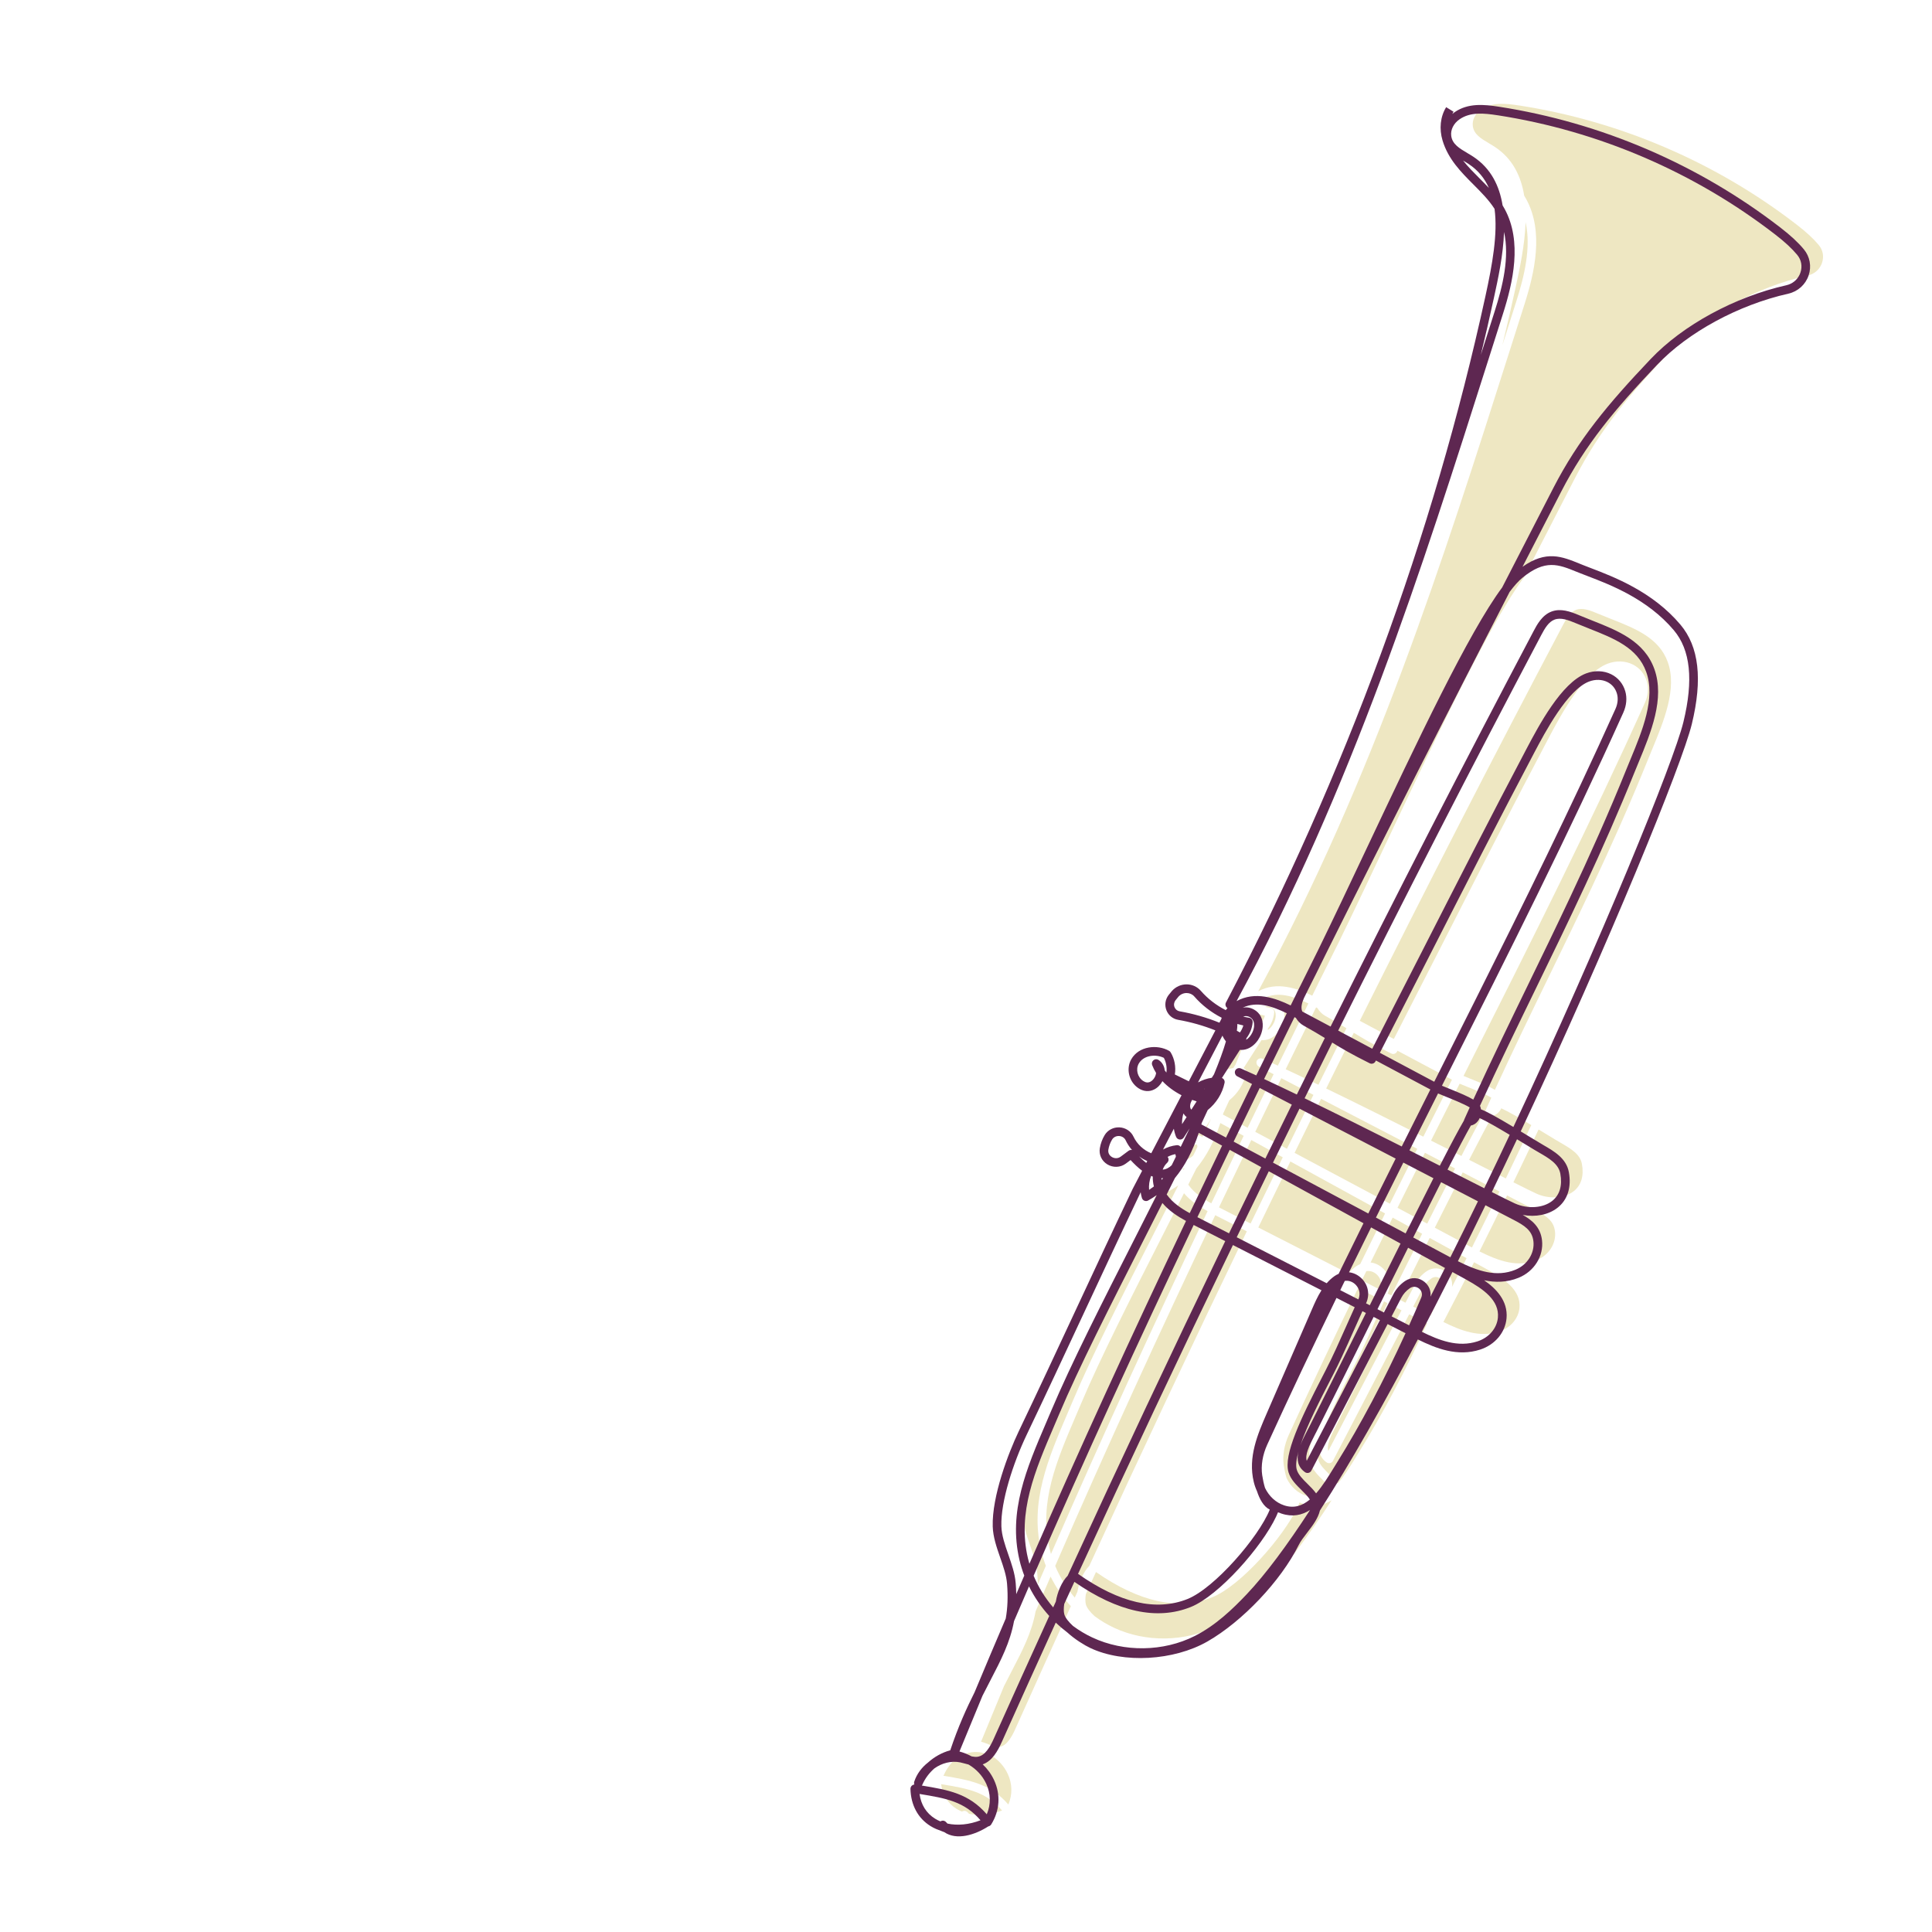 <?xml version="1.0" encoding="UTF-8"?>
<svg xmlns="http://www.w3.org/2000/svg" viewBox="0 0 165 165">
  <defs>
    <style>
      .uuid-e90a8da1-c883-43d7-a19e-ae35d91efb96 {
        fill: #eee7c2;
      }

      .uuid-e90a8da1-c883-43d7-a19e-ae35d91efb96, .uuid-3e9233a2-2ee9-4818-b1ed-f1536ca73939 {
        stroke-width: 0px;
      }

      .uuid-3e9233a2-2ee9-4818-b1ed-f1536ca73939 {
        fill: #5e2751;
      }
    </style>
  </defs>
  <g id="uuid-02b5b509-44f2-414b-b9fa-f6847e507fc2" data-name="podklad">
    <path class="uuid-e90a8da1-c883-43d7-a19e-ae35d91efb96" d="m85.581,154.621c-.966.376-1.962.47-2.824.283-.038-.035-.073-.074-.108-.115-.081-.098-.207-.148-.333-.131-.057.008-.112.029-.159.06-.16-.066-.313-.143-.457-.233-.745-.461-1.198-1.186-1.326-2.111,2.267.373,3.822.637,5.206,2.247Z"/>
    <path class="uuid-e90a8da1-c883-43d7-a19e-ae35d91efb96" d="m86.066,151.497c.395.845.407,1.772.05,2.614-1.531-1.768-3.249-2.075-5.547-2.454.015-.02.029-.042.04-.066l.005-.01c.228-.523.582-.998,1.017-1.38.634-.462,1.451-.681,2.219-.522.132.027.264.064.395.1.102.028.205.057.31.082.659.382,1.188.946,1.511,1.636Z"/>
    <path class="uuid-e90a8da1-c883-43d7-a19e-ae35d91efb96" d="m129.425,24.616c.361-1.654.801-3.676.867-5.642.482,2.176-.107,4.608-.801,6.786l-1.183,3.719c.391-1.62.764-3.24,1.117-4.862Z"/>
    <path class="uuid-e90a8da1-c883-43d7-a19e-ae35d91efb96" d="m108.822,86.481c.017-.193-.118-.367-.31-.397-.168-.026-.336-.06-.502-.1.183-.063.378-.059.567.044.334.182.385.515.369.762-.012.184-.065.373-.147.548-.124.264-.315.496-.529.63.011-.04.016-.082.014-.124.301-.394.495-.87.538-1.362Z"/>
    <path class="uuid-e90a8da1-c883-43d7-a19e-ae35d91efb96" d="m107.739,87.341c-.088-.048-.176-.096-.265-.142.03-.215.044-.41.041-.584.169.049.34.092.511.129-.06.214-.159.416-.288.597Z"/>
    <path class="uuid-e90a8da1-c883-43d7-a19e-ae35d91efb96" d="m106.24,87.615c.076.173.177.339.3.492-.218.768-.569,1.72-1.019,2.809l-.189.295c-.404.057-.802.192-1.175.396l2.083-3.993Z"/>
    <path class="uuid-e90a8da1-c883-43d7-a19e-ae35d91efb96" d="m104.734,92.144l-.019.03c-.006-.004-.013-.009-.019-.013.013-.006.026-.012.038-.018Z"/>
    <path class="uuid-e90a8da1-c883-43d7-a19e-ae35d91efb96" d="m103.604,93.189c.015-.028.034-.059.055-.091.124.045.252.088.381.128l-.441.689c-.008.003-.016.005-.024.008-.175-.205-.067-.553.028-.734Z"/>
    <path class="uuid-e90a8da1-c883-43d7-a19e-ae35d91efb96" d="m102.909,94.257c.07.117.162.22.275.306l-.39.607c-.013-.299.026-.608.115-.913Z"/>
    <path class="uuid-e90a8da1-c883-43d7-a19e-ae35d91efb96" d="m102.093,95.561c.037.239.1.473.192.696.053.127.172.215.308.227.137.012.27-.053.344-.168l.503-.785c-.247.517-.501,1.045-.763,1.581-.011-.012-.021-.024-.033-.035-.08-.082-.192-.123-.305-.11-.411.044-.808.172-1.175.372l.928-1.777Z"/>
    <path class="uuid-e90a8da1-c883-43d7-a19e-ae35d91efb96" d="m101.61,98.046c-.013-.029-.03-.057-.05-.081.209-.109.428-.188.654-.233.035.074.05.151.049.226-.118.24-.237.48-.356.722-.206.204-.481.357-.766.372.081-.221.205-.42.383-.585.115-.106.15-.276.086-.42Z"/>
    <path class="uuid-e90a8da1-c883-43d7-a19e-ae35d91efb96" d="m99.734,98.485c-.209-.165-.412-.355-.608-.557.218.157.451.289.695.392l-.087.165Z"/>
    <path class="uuid-e90a8da1-c883-43d7-a19e-ae35d91efb96" d="m101.032,99.789c.05.002.099.002.147-.001-.046.047-.092.093-.138.139-.004-.046-.008-.092-.009-.138Z"/>
    <path class="uuid-e90a8da1-c883-43d7-a19e-ae35d91efb96" d="m102.185,99.774c.847-1.026,1.528-2.316,2.037-3.861l1.993,1.094c-.924,1.915-1.847,3.837-2.765,5.763-.734-.403-1.457-.882-1.938-1.557-.009-.013-.018-.027-.028-.04.239-.477.473-.943.7-1.399Z"/>
    <path class="uuid-e90a8da1-c883-43d7-a19e-ae35d91efb96" d="m106.864,97.363l2.689,1.476c-.92,1.883-1.836,3.769-2.748,5.655l-2.605-1.331c-.032-.016-.064-.033-.095-.049.916-1.924,1.836-3.84,2.759-5.752Z"/>
    <path class="uuid-e90a8da1-c883-43d7-a19e-ae35d91efb96" d="m100.151,99.593c.047.019.094.037.142.054-.006.282.028.568.096.845-.133.102-.27.199-.409.29-.035-.391.023-.797.171-1.189Z"/>
    <path class="uuid-e90a8da1-c883-43d7-a19e-ae35d91efb96" d="m88.585,134.356c-.066-.812-.35-1.626-.623-2.412-.295-.847-.573-1.647-.598-2.428-.066-2.137,1.03-5.441,2.137-7.767,1.641-3.435,3.257-6.903,4.875-10.372,1.617-3.466,3.233-6.933,4.866-10.354l.018-.034c.023.166.058.329.107.489.033.107.111.193.214.234.103.042.22.035.317-.019.253-.14.498-.294.735-.462-.659,1.307-1.329,2.624-1.983,3.912-2.625,5.165-5.34,10.505-7.027,14.501l-.444,1.042c-1.668,3.896-3.243,7.577-2.267,11.723.105.447.242.887.407,1.318-.229.529-.458,1.057-.686,1.586-.004-.306-.02-.625-.047-.955Z"/>
    <path class="uuid-e90a8da1-c883-43d7-a19e-ae35d91efb96" d="m103.132,103.439c-4.586,9.638-9.082,19.425-13.376,29.279-.046-.158-.088-.318-.126-.479-.919-3.91.609-7.482,2.228-11.264l.445-1.045c1.678-3.974,4.386-9.301,7.006-14.454.633-1.244,1.236-2.434,1.808-3.57.558.666,1.29,1.137,2.016,1.532Z"/>
    <path class="uuid-e90a8da1-c883-43d7-a19e-ae35d91efb96" d="m116.306,109.349c.129-.264.257-.527.385-.79.335-.056.644.075.856.256.301.258.559.758.303,1.323l-1.544-.789Z"/>
    <path class="uuid-e90a8da1-c883-43d7-a19e-ae35d91efb96" d="m120.691,111.589l.817-1.571c.174-.335.431-.624.742-.837.3-.205.604-.116.788.035.183.151.329.431.187.764-.342.804-.689,1.595-1.039,2.373l-1.495-.764Z"/>
    <path class="uuid-e90a8da1-c883-43d7-a19e-ae35d91efb96" d="m86.733,147.617c-.326.729-.749,1.489-1.402,1.582-.16.023-.33.004-.506-.033-.324-.177-.672-.317-1.039-.417.648-1.586,1.302-3.17,1.963-4.754.235-.468.465-.911.688-1.34.896-1.721,1.668-3.205,2.009-5.042.424-.989.85-1.978,1.278-2.967.454.915,1.04,1.77,1.73,2.528-1.581,3.467-3.155,6.947-4.721,10.442Z"/>
    <path class="uuid-e90a8da1-c883-43d7-a19e-ae35d91efb96" d="m108.301,135.335c-1.188,1.252-2.643,2.653-4.43,3.553-2.674,1.345-6.02,1.394-8.732.128-.583-.272-1.139-.606-1.658-.991-.374-.344-.661-.698-.741-.997-.061-.228-.058-.541-.006-.88.288-.629.577-1.261.866-1.889,3.714,2.58,7.056,3.304,9.935,2.151,2.397-.96,6.082-5.141,7.297-7.728.059-.126.113-.247.159-.365.095.042.192.079.292.112.942.312,1.744.139,2.443-.304-1.958,3.013-3.793,5.489-5.424,7.21Z"/>
    <path class="uuid-e90a8da1-c883-43d7-a19e-ae35d91efb96" d="m121.881,113.027c-1.863,4.077-3.821,7.774-5.838,11.02l-.253.41c-.493.803-.995,1.618-1.548,2.247-.21-.294-.478-.559-.73-.809-.386-.38-.783-.773-.916-1.199-.111-.356-.043-.904.138-1.561-.153.67-.075,1.31.562,1.76.087.062.196.082.3.058.103-.025.192-.094.241-.188l6.513-12.52,1.531.782Z"/>
    <path class="uuid-e90a8da1-c883-43d7-a19e-ae35d91efb96" d="m119.692,111.908l-6.249,12.013c-.16-.5.191-1.254.684-2.203l.196-.38c1.157-2.306,2.538-5.086,3.973-7.974.282-.569.57-1.147.86-1.731l.537.274Z"/>
    <path class="uuid-e90a8da1-c883-43d7-a19e-ae35d91efb96" d="m118.498,111.298c-.28.562-.567,1.141-.864,1.738-1.434,2.887-2.815,5.666-3.972,7.971l-.191.371c-.195.375-.412.796-.573,1.221.582-1.738,1.751-4.005,2.56-5.572l.247-.479c.247-.479.483-.966.713-1.455.369-.786.721-1.579,1.066-2.354.236-.532.472-1.065.715-1.595l.299.153Z"/>
    <path class="uuid-e90a8da1-c883-43d7-a19e-ae35d91efb96" d="m117.54,110.808c-.247.542-.489,1.087-.731,1.632-.554,1.248-1.128,2.54-1.76,3.77l-.246.478c-1.868,3.619-3.375,6.736-2.912,8.226.188.602.652,1.061,1.102,1.504.287.283.552.544.716.81-.635.531-1.348.779-2.195.499-.71-.235-1.291-.774-1.635-1.494-.104-.34-.184-.715-.239-1.081-.12-.812.031-1.738.428-2.607,1.922-4.213,3.905-8.394,5.916-12.535l1.557.795Z"/>
    <path class="uuid-e90a8da1-c883-43d7-a19e-ae35d91efb96" d="m103.864,103.821l2.619,1.338c-4.572,9.466-9.05,18.977-13.458,28.582-.506.507-.874,1.387-1.01,2.204-.075.164-.152.332-.227.496-.692-.81-1.261-1.726-1.67-2.704,4.382-10.084,8.976-20.093,13.669-29.956.026.013.051.026.078.04Z"/>
    <path class="uuid-e90a8da1-c883-43d7-a19e-ae35d91efb96" d="m127.051,108.44c1.491.819,2.853,1.78,2.718,3.252-.084.914-.765,1.71-1.736,2.027-1.677.548-3.294-.091-4.761-.816.873-1.669,1.745-3.372,2.616-5.102l1.164.638Z"/>
    <path class="uuid-e90a8da1-c883-43d7-a19e-ae35d91efb96" d="m125.252,107.453c-.414.822-.83,1.643-1.245,2.453.068-.472-.111-.94-.501-1.26-.491-.403-1.147-.432-1.673-.074-.411.281-.751.663-.981,1.106l-.82,1.576-.549-.28c.868-1.746,1.756-3.53,2.616-5.249l3.152,1.729Z"/>
    <path class="uuid-e90a8da1-c883-43d7-a19e-ae35d91efb96" d="m121.454,105.369c-.773,1.545-1.644,3.292-2.627,5.268l-.319-.163c.363-.778.172-1.662-.48-2.22-.291-.248-.627-.394-.975-.433.627-1.281,1.256-2.559,1.886-3.832l2.516,1.38Z"/>
    <path class="uuid-e90a8da1-c883-43d7-a19e-ae35d91efb96" d="m116.164,107.957c-.116.049-.23.111-.34.185-.255.178-.479.387-.676.615l-7.685-3.926c.909-1.88,1.822-3.759,2.739-5.636l8.089,4.439c-.71,1.436-1.419,2.876-2.126,4.323Z"/>
    <path class="uuid-e90a8da1-c883-43d7-a19e-ae35d91efb96" d="m131.084,103.331c.938.487,1.611.904,1.718,1.843.116,1.015-.517,2.015-1.539,2.432-1.607.656-3.196.125-4.91-.731.79-1.579,1.577-3.177,2.354-4.778l2.377,1.235Z"/>
    <path class="uuid-e90a8da1-c883-43d7-a19e-ae35d91efb96" d="m128.064,101.761c-.778,1.602-1.565,3.201-2.355,4.781-.065-.034-.131-.07-.197-.105l-2.975-1.588c.846-1.689,1.656-3.296,2.382-4.721l3.145,1.633Z"/>
    <path class="uuid-e90a8da1-c883-43d7-a19e-ae35d91efb96" d="m124.265,99.789c-.654,1.285-1.438,2.838-2.377,4.714l-2.535-1.353c.78-1.573,1.561-3.138,2.341-4.697l2.571,1.336Z"/>
    <path class="uuid-e90a8da1-c883-43d7-a19e-ae35d91efb96" d="m121.039,98.113c-.779,1.556-1.558,3.119-2.337,4.689l-8.14-4.345c.752-1.538,1.506-3.074,2.263-4.61l8.214,4.266Z"/>
    <path class="uuid-e90a8da1-c883-43d7-a19e-ae35d91efb96" d="m112.17,93.506c-.756,1.533-1.51,3.068-2.26,4.603l-2.708-1.446c.74-1.531,1.483-3.058,2.226-4.582l2.742,1.424Z"/>
    <path class="uuid-e90a8da1-c883-43d7-a19e-ae35d91efb96" d="m107.498,91.08l1.274.662c-.741,1.518-1.484,3.046-2.222,4.574l-2.107-1.124c.012-.045.025-.089.037-.133.176-.375.346-.74.509-1.094.724-.583,1.253-1.413,1.438-2.324.02-.101-.002-.207-.063-.29-.041-.057-.098-.1-.163-.126l1.537-2.398c.215.02.433-.011.648-.094.698-.27,1.243-1.067,1.298-1.895.042-.643-.232-1.174-.751-1.458-.328-.18-.654-.217-.957-.157,1.182-.554,2.454-.161,3.765.476-.871,1.764-1.74,3.532-2.608,5.309-.461-.211-.901-.41-1.314-.592-.182-.08-.396-.002-.482.178-.076.147-.014.395.163.487Z"/>
    <path class="uuid-e90a8da1-c883-43d7-a19e-ae35d91efb96" d="m119.314,89.81c.013-.025.025-.05.038-.074l4.649,2.475c-.812,1.613-1.627,3.236-2.444,4.866-2.718-1.37-5.636-2.827-8.296-4.115.784-1.587,1.569-3.172,2.359-4.758.788.487,1.562.95,3.2,1.768.181.091.401.018.493-.161Z"/>
    <path class="uuid-e90a8da1-c883-43d7-a19e-ae35d91efb96" d="m114.99,87.814c-.801,1.608-1.599,3.217-2.393,4.827-.982-.472-1.922-.919-2.795-1.324.864-1.767,1.73-3.529,2.596-5.284.038.021.076.041.115.061.169.284.395.512.651.654.795.441,1.342.769,1.826,1.066Z"/>
    <path class="uuid-e90a8da1-c883-43d7-a19e-ae35d91efb96" d="m132.014,96.834l.838.509c.141.085.285.168.429.252.858.496,1.667.964,1.82,1.806.187,1.02-.055,1.825-.697,2.33-.781.613-2.087.702-3.177.215-.289-.129-.983-.473-1.976-.974.726-1.505,1.442-3.009,2.15-4.51.216.132.423.257.613.373Z"/>
    <path class="uuid-e90a8da1-c883-43d7-a19e-ae35d91efb96" d="m130.777,96.084c-.714,1.517-1.44,3.041-2.173,4.561-.664-.336-1.428-.724-2.269-1.15-.282-.143-.571-.29-.867-.44.842-1.64,1.535-2.958,1.991-3.763.234-.043.447-.178.609-.391.058-.077.109-.163.146-.247.578.259,1.603.854,2.564,1.431Z"/>
    <path class="uuid-e90a8da1-c883-43d7-a19e-ae35d91efb96" d="m127.363,93.744c-.157.345-.313.691-.47,1.039-.012.027-.021.056-.026.085-.425.728-1.065,1.923-2.057,3.855-.827-.419-1.697-.86-2.594-1.312.817-1.628,1.631-3.249,2.442-4.861.162.071.385.162.64.264.516.207,1.6.642,2.064.93Z"/>
    <path class="uuid-e90a8da1-c883-43d7-a19e-ae35d91efb96" d="m125.385,91.104c5.397-10.725,10.494-20.856,15.098-31.086.272-.605.33-1.253.162-1.825-.186-.638-.612-1.15-1.197-1.442-.641-.319-1.423-.346-2.144-.074-2.109.796-4.049,4.469-5.091,6.442-2.925,5.538-6.018,11.601-9.008,17.464-1.393,2.73-2.785,5.459-4.166,8.148l-2.909-1.549c5.61-11.249,11.377-22.48,17.336-33.769.312-.592.634-1.139,1.137-1.329.533-.202,1.161.027,1.813.302.378.159.76.31,1.14.461,2.127.84,4.135,1.634,4.878,3.698.814,2.259-.327,5.017-1.333,7.449l-.347.844c-1.555,3.858-3.18,7.476-4.816,10.956-1.191,2.534-2.388,4.995-3.568,7.422-1.551,3.188-3.147,6.47-4.701,9.86-.433-.261-1.112-.553-2.095-.948-.232-.093-.436-.175-.584-.238.132-.262.264-.524.395-.786Z"/>
    <path class="uuid-e90a8da1-c883-43d7-a19e-ae35d91efb96" d="m129.749,9.009c8.611,1.334,16.808,4.855,23.703,10.182.823.635,1.419,1.186,1.875,1.734.36.431.462.986.28,1.522-.02.06-.044.118-.07.174-.215.458-.626.79-1.129.903-4.4.99-8.84,3.403-11.587,6.298-3.658,3.851-6.189,6.888-8.311,11.008-1.444,2.805-2.904,5.641-4.377,8.508-2.847,3.82-7.258,13.153-11.542,22.22-1.47,3.113-2.884,6.106-4.186,8.77-.495.993-.99,1.989-1.485,2.987-.064.125-.126.249-.189.372-.06.118-.134.26-.203.422-.153.309-.305.614-.457.924-1.299-.634-3.029-1.24-4.619-.371,9.903-18.273,15.807-36.853,21.52-54.827l1.225-3.852c.865-2.713,1.665-6.186.151-8.972-.057-.104-.116-.206-.177-.306-.27-1.666-.988-3.15-2.483-4.145-.168-.112-.346-.218-.526-.324-.688-.408-1.282-.762-1.377-1.462-.071-.527.202-1.073.713-1.424.926-.636,2.068-.524,3.254-.34Z"/>
  </g>
  <g id="uuid-e29d6a9a-7b67-4d92-a805-b8ed36c81c3a" data-name="OBJEKTY">
    <path class="uuid-3e9233a2-2ee9-4818-b1ed-f1536ca73939" d="m80.639,156.467c1.056.737,2.623.247,3.764-.486.103-.018.194-.079.251-.169.732-1.173.818-2.555.24-3.792-.237-.508-.567-.959-.968-1.336.802-.283,1.276-1.119,1.639-1.93,1.526-3.406,3.058-6.796,4.599-10.176.311.297.639.576.982.834.661.606,1.491,1.108,1.98,1.338,2.821,1.326,7.117,1.085,9.993-.561,2.989-1.711,6.266-5.171,7.79-8.228.17-.341.442-.695.731-1.07.457-.595.928-1.207,1.086-1.887,2.638-4.101,5.488-9.142,8.362-14.61,1.552.766,3.39,1.498,5.333.863,1.252-.409,2.132-1.453,2.242-2.662.138-1.508-.907-2.559-1.915-3.255.95.199,1.951.193,2.952-.216,1.328-.541,2.148-1.857,1.994-3.199-.133-1.16-.898-1.745-1.65-2.168,1.088.209,2.203-.004,2.975-.61.86-.675,1.202-1.756.967-3.044-.215-1.177-1.257-1.779-2.177-2.311l-1.252-.752c-.239-.146-.467-.284-.682-.414,7.56-16.11,13.787-31.391,14.611-34.781.933-3.837.615-6.617-.972-8.499-2.373-2.814-5.676-4.075-7.65-4.83-.25-.096-.477-.182-.676-.262l-.258-.105c-1.535-.626-2.878-1.174-4.901.257,1.106-2.151,2.204-4.284,3.294-6.401,2.081-4.042,4.579-7.035,8.191-10.838,2.652-2.794,6.949-5.126,11.213-6.086.818-.184,1.467-.769,1.737-1.561.262-.773.109-1.607-.412-2.232-.491-.59-1.124-1.176-1.99-1.846-6.995-5.402-15.308-8.973-24.042-10.327-1.286-.199-2.636-.327-3.785.462-.072.049-.14.101-.205.155.032-.065.068-.129.106-.191l-.628-.389c-.498.806-.61,1.844-.307,2.85.479,1.591,1.574,2.69,2.634,3.754.676.678,1.32,1.324,1.805,2.081.286,2.13-.186,4.742-.778,7.456-4.463,20.461-11.918,40.757-22.158,60.322-.094.174-.033.377.123.479-.051.056-.099.114-.144.174-.804-.407-1.536-.969-2.129-1.651-.302-.346-.741-.546-1.206-.549-.479-.002-.937.202-1.257.56-.103.117-.202.238-.296.362-.281.375-.347.86-.174,1.296.169.428.541.731.994.81,1.097.192,2.162.494,3.184.903l-2.269,4.347-1.193-.583c.103-.644-.023-1.33-.358-1.888-.033-.055-.079-.101-.135-.132-1.01-.57-2.586-.413-3.231.724-.462.817-.197,1.928.605,2.463.436.291.916.332,1.351.115.297-.148.546-.405.708-.711.437.465.989.873,1.631,1.204l-2.586,4.954c-.642-.255-1.211-.768-1.52-1.425-.217-.459-.674-.76-1.193-.786-.52-.026-1.006.228-1.268.663-.203.339-.346.725-.41,1.115-.092.554.153,1.083.639,1.381.496.303,1.116.277,1.579-.066l.407-.303c.31.334.635.653.987.915l-.805,1.542c-1.641,3.435-3.258,6.904-4.875,10.372-1.616,3.467-3.232,6.934-4.872,10.366-.863,1.806-2.288,5.525-2.208,8.108.028.895.338,1.786.638,2.649.271.777.526,1.51.585,2.229.091,1.131.044,2.095-.111,2.975-.897,2.095-1.784,4.195-2.661,6.295-.682,1.361-1.4,2.929-2.078,4.958-.7.189-1.355.556-1.899,1.044-.54.419-.965.983-1.176,1.633-.027.083-.023.17.006.246-.074.008-.146.038-.204.089-.082.072-.129.178-.127.288.036,1.383.644,2.509,1.712,3.171.152.094.312.178.478.25l.692.268Zm3.1-1.01c-.966.376-1.962.47-2.824.283-.038-.035-.073-.074-.108-.115-.081-.098-.207-.148-.333-.131-.057.008-.112.029-.159.06-.16-.066-.313-.143-.457-.233-.745-.461-1.198-1.186-1.326-2.111,2.267.373,3.822.637,5.206,2.247Zm.486-3.124c.395.845.407,1.772.05,2.614-1.531-1.768-3.249-2.075-5.547-2.454.015-.02.029-.042.04-.066l.005-.01c.228-.523.582-.998,1.017-1.38.634-.462,1.451-.681,2.219-.522.132.027.264.064.395.1.102.028.205.057.31.082.659.382,1.188.946,1.511,1.636ZM126.358,15.234c-.501-.503-.989-.992-1.407-1.522.165.098.329.195.483.298.807.537,1.363,1.23,1.723,2.044-.262-.281-.532-.552-.799-.82Zm1.225,10.217c.361-1.654.801-3.676.867-5.642.482,2.176-.107,4.608-.801,6.786l-1.183,3.719c.391-1.62.764-3.24,1.117-4.862Zm-20.602,61.865c.017-.193-.118-.367-.31-.397-.168-.026-.336-.06-.502-.1.183-.063.378-.059.567.044.334.182.385.515.369.762-.012.184-.065.373-.147.548-.124.264-.315.496-.529.63.011-.04.016-.082.014-.124.301-.394.495-.87.538-1.362Zm-1.083.86c-.088-.048-.176-.096-.265-.142.03-.215.044-.41.041-.584.169.049.34.092.511.129-.06.214-.159.416-.288.597Zm-5.589-2.16c-.078-.195-.047-.412.079-.581.081-.108.166-.213.256-.315.178-.2.433-.314.701-.312.256.001.488.106.653.295.652.748,1.456,1.368,2.34,1.817-.014.041-.026.082-.038.123l-.156.299c-1.091-.442-2.228-.767-3.4-.972-.201-.035-.359-.165-.435-.355Zm4.09,2.434c.076.173.177.339.3.492-.218.768-.569,1.72-1.019,2.809l-.189.295c-.404.057-.802.192-1.175.396l2.083-3.993Zm-1.506,4.529l-.019.03c-.006-.004-.013-.009-.019-.013.013-.006.026-.012.038-.018Zm-4.651-.594c-.197.098-.398.076-.613-.068-.486-.325-.654-.992-.373-1.484.402-.708,1.433-.833,2.14-.49.202.38.279.83.22,1.258-.05-.062-.098-.125-.144-.19-.037-.372-.222-.688-.526-.888-.134-.088-.309-.079-.434.021-.125.101-.171.27-.113.419.088.232.201.457.336.673-.034.307-.241.624-.494.749Zm3.521,1.64c.015-.028.034-.059.055-.091.124.045.252.088.381.128l-.441.689c-.008.003-.016.005-.024.008-.175-.205-.067-.553.028-.734Zm-.695,1.068c.07.117.162.22.275.306l-.39.607c-.013-.299.026-.608.115-.913Zm-.816,1.304c.037.239.1.473.192.696.053.127.172.215.308.227.137.012.27-.053.344-.168l.503-.785c-.247.517-.501,1.045-.763,1.581-.011-.012-.021-.024-.033-.035-.08-.082-.192-.123-.305-.11-.411.044-.808.172-1.175.372l.928-1.777Zm-.483,2.485c-.013-.029-.03-.057-.05-.081.209-.109.428-.188.654-.233.035.074.05.151.049.226-.118.24-.237.48-.356.722-.206.204-.481.357-.766.372.081-.221.205-.42.383-.585.115-.106.15-.276.086-.42Zm-1.877.439c-.209-.165-.412-.355-.608-.557.218.157.451.289.695.392l-.087.165Zm-2.183-.539c-.267.198-.564.145-.754.029-.228-.139-.339-.374-.296-.63.049-.298.158-.594.315-.854.123-.205.346-.319.598-.307.25.013.461.149.562.364.144.305.329.584.546.832-.1-.021-.208-0-.296.065l-.675.502Zm3.481,1.843c.05.002.099.002.147-.001-.046.047-.092.093-.138.139-.004-.046-.008-.092-.009-.138Zm1.152-.015c.847-1.026,1.528-2.316,2.037-3.861l1.993,1.094c-.924,1.915-1.847,3.837-2.765,5.763-.734-.403-1.457-.882-1.938-1.557-.009-.013-.018-.027-.028-.04.239-.477.473-.943.7-1.399Zm4.679-2.411l2.689,1.476c-.92,1.883-1.836,3.769-2.748,5.655l-2.605-1.331c-.032-.016-.064-.033-.095-.049.916-1.924,1.836-3.84,2.759-5.752Zm-6.713,2.229c.047.019.094.037.142.054-.006.282.028.568.096.845-.133.102-.27.199-.409.29-.035-.391.023-.797.171-1.189Zm-11.566,34.763c-.066-.812-.35-1.626-.623-2.412-.295-.847-.573-1.647-.598-2.428-.066-2.137,1.03-5.441,2.137-7.767,1.641-3.435,3.257-6.903,4.875-10.372,1.617-3.466,3.233-6.933,4.866-10.354l.018-.034c.023.166.058.329.107.489.033.107.111.193.214.234.103.042.22.035.317-.019.253-.14.498-.294.735-.462-.659,1.307-1.329,2.624-1.983,3.912-2.625,5.165-5.34,10.505-7.027,14.501l-.444,1.042c-1.668,3.896-3.243,7.577-2.267,11.723.105.447.242.887.407,1.318-.229.529-.458,1.057-.686,1.586-.004-.306-.02-.625-.047-.955Zm14.547-30.917c-4.586,9.638-9.082,19.425-13.376,29.279-.046-.158-.088-.318-.126-.479-.919-3.91.609-7.482,2.228-11.264l.445-1.045c1.678-3.974,4.386-9.301,7.006-14.454.633-1.244,1.236-2.434,1.808-3.57.558.666,1.29,1.137,2.016,1.532Zm13.174,5.91c.129-.264.257-.527.385-.79.335-.056.644.075.856.256.301.258.559.758.303,1.323l-1.544-.789Zm4.385,2.24l.817-1.571c.174-.335.431-.624.742-.837.3-.205.604-.116.788.035.183.151.329.431.187.764-.342.804-.689,1.595-1.039,2.373l-1.495-.764Zm-33.959,36.028c-.326.729-.749,1.489-1.402,1.582-.16.023-.33.004-.506-.033-.324-.177-.672-.317-1.039-.417.648-1.586,1.302-3.17,1.963-4.754.235-.468.465-.911.688-1.34.896-1.721,1.668-3.205,2.009-5.042.424-.989.85-1.978,1.278-2.967.454.915,1.04,1.77,1.73,2.528-1.581,3.467-3.155,6.947-4.721,10.442Zm21.568-12.281c-1.188,1.252-2.643,2.653-4.43,3.553-2.674,1.345-6.02,1.394-8.732.128-.583-.272-1.139-.606-1.658-.991-.374-.344-.661-.698-.741-.997-.061-.228-.058-.541-.006-.88.288-.629.577-1.261.866-1.889,3.714,2.58,7.056,3.304,9.935,2.151,2.397-.96,6.082-5.141,7.297-7.728.059-.126.113-.247.159-.365.095.042.192.079.292.112.942.312,1.744.139,2.443-.304-1.958,3.013-3.793,5.489-5.424,7.21Zm13.581-22.309c-1.863,4.077-3.821,7.774-5.838,11.02l-.253.41c-.493.803-.995,1.618-1.548,2.247-.21-.294-.478-.559-.73-.809-.386-.38-.783-.773-.916-1.199-.111-.356-.043-.904.138-1.561-.153.67-.075,1.31.562,1.76.087.062.196.082.3.058.103-.025.192-.094.241-.188l6.513-12.52,1.531.782Zm-2.189-1.118l-6.249,12.013c-.16-.5.191-1.254.684-2.203l.196-.38c1.157-2.306,2.538-5.086,3.973-7.974.282-.569.57-1.147.86-1.731l.537.274Zm-1.194-.61c-.28.562-.567,1.141-.864,1.738-1.434,2.887-2.815,5.666-3.972,7.971l-.191.371c-.195.375-.412.796-.573,1.221.582-1.738,1.751-4.005,2.56-5.572l.247-.479c.247-.479.483-.966.713-1.455.369-.786.721-1.579,1.066-2.354.236-.532.472-1.065.715-1.595l.299.153Zm-.958-.49c-.247.542-.489,1.087-.731,1.632-.554,1.248-1.128,2.54-1.76,3.77l-.246.478c-1.868,3.619-3.375,6.736-2.912,8.226.188.602.652,1.061,1.102,1.504.287.283.552.544.716.81-.635.531-1.348.779-2.195.499-.71-.235-1.291-.774-1.635-1.494-.104-.34-.184-.715-.239-1.081-.12-.812.031-1.738.428-2.607,1.922-4.213,3.905-8.394,5.916-12.535l1.557.795Zm-2.838-1.45c-.338.531-.587,1.103-.807,1.61l-3.878,8.926c-.756,1.741-1.614,3.714-1.096,5.841.067.274.158.535.272.779.217.67.558,1.312,1.093,1.577-.96,2.365-4.713,6.707-7.027,7.634-2.662,1.066-5.806.343-9.348-2.148,4.335-9.436,8.736-18.779,13.229-28.082l7.562,3.863Zm-10.838-5.537l2.619,1.338c-4.572,9.466-9.05,18.977-13.458,28.582-.506.507-.874,1.387-1.01,2.204-.075.164-.152.332-.227.496-.692-.81-1.261-1.726-1.67-2.704,4.382-10.084,8.976-20.093,13.669-29.956.026.013.051.026.078.04Zm23.187,4.619c1.491.819,2.853,1.78,2.718,3.252-.084.914-.765,1.71-1.736,2.027-1.677.548-3.294-.091-4.761-.816.873-1.669,1.745-3.372,2.616-5.102l1.164.638Zm-1.799-.987c-.414.822-.83,1.643-1.245,2.453.068-.472-.111-.94-.501-1.26-.491-.403-1.147-.432-1.673-.074-.411.281-.751.663-.981,1.106l-.82,1.576-.549-.28c.868-1.746,1.756-3.53,2.616-5.249l3.152,1.729Zm-3.798-2.084c-.773,1.545-1.644,3.292-2.627,5.268l-.319-.163c.363-.778.172-1.662-.48-2.22-.291-.248-.627-.394-.975-.433.627-1.281,1.256-2.559,1.886-3.832l2.516,1.38Zm-5.29,2.587c-.116.049-.23.111-.34.185-.255.178-.479.387-.676.615l-7.685-3.926c.909-1.88,1.822-3.759,2.739-5.636l8.089,4.439c-.71,1.436-1.419,2.876-2.126,4.323Zm14.92-4.626c.938.487,1.611.904,1.718,1.843.116,1.015-.517,2.015-1.539,2.432-1.607.656-3.196.125-4.91-.731.79-1.579,1.577-3.177,2.354-4.778l2.377,1.235Zm-3.02-1.569c-.778,1.602-1.565,3.201-2.355,4.781-.065-.034-.131-.07-.197-.105l-2.975-1.588c.846-1.689,1.656-3.296,2.382-4.721l3.145,1.633Zm-3.799-1.973c-.654,1.285-1.438,2.838-2.377,4.714l-2.535-1.353c.78-1.573,1.561-3.138,2.341-4.697l2.571,1.336Zm-3.227-1.676c-.779,1.556-1.558,3.119-2.337,4.689l-8.14-4.345c.752-1.538,1.506-3.074,2.263-4.61l8.214,4.266Zm-8.869-4.607c-.756,1.533-1.51,3.068-2.26,4.603l-2.708-1.446c.74-1.531,1.483-3.058,2.226-4.582l2.742,1.424Zm-4.672-2.426l1.274.662c-.741,1.518-1.484,3.046-2.222,4.574l-2.107-1.124c.012-.045.025-.089.037-.133.176-.375.346-.74.509-1.094.724-.583,1.253-1.413,1.438-2.324.02-.101-.002-.207-.063-.29-.041-.057-.098-.1-.163-.126l1.537-2.398c.215.02.433-.011.648-.094.698-.27,1.243-1.067,1.298-1.895.042-.643-.232-1.174-.751-1.458-.328-.18-.654-.217-.957-.157,1.182-.554,2.454-.161,3.765.476-.871,1.764-1.74,3.532-2.608,5.309-.461-.211-.901-.41-1.314-.592-.182-.08-.396-.002-.482.178-.076.147-.014.395.163.487Zm11.817-1.27c.013-.025.025-.05.038-.074l4.649,2.475c-.812,1.613-1.627,3.236-2.444,4.866-2.718-1.37-5.636-2.827-8.296-4.115.784-1.587,1.569-3.172,2.359-4.758.788.487,1.562.95,3.2,1.768.181.091.401.018.493-.161Zm-4.324-1.996c-.801,1.608-1.599,3.217-2.393,4.827-.982-.472-1.922-.919-2.795-1.324.864-1.767,1.73-3.529,2.596-5.284.038.021.076.041.115.061.169.284.395.512.651.654.795.441,1.342.769,1.826,1.066Zm17.024,9.02l.838.509c.141.085.285.168.429.252.858.496,1.667.964,1.82,1.806.187,1.02-.055,1.825-.697,2.33-.781.613-2.087.702-3.177.215-.289-.129-.983-.473-1.976-.974.726-1.505,1.442-3.009,2.15-4.51.216.132.423.257.613.373Zm-1.237-.75c-.714,1.517-1.44,3.041-2.173,4.561-.664-.336-1.428-.724-2.269-1.15-.282-.143-.571-.29-.867-.44.842-1.64,1.535-2.958,1.991-3.763.234-.043.447-.178.609-.391.058-.077.109-.163.146-.247.578.259,1.603.854,2.564,1.431Zm-3.414-2.341c-.157.345-.313.691-.47,1.039-.012.027-.021.056-.026.085-.425.728-1.065,1.923-2.057,3.855-.827-.419-1.697-.86-2.594-1.312.817-1.628,1.631-3.249,2.442-4.861.162.071.385.162.64.264.516.207,1.6.642,2.064.93Zm9.131-45.747l.261.106c.202.082.434.17.688.267,1.907.729,5.099,1.948,7.349,4.616,1.425,1.689,1.693,4.256.819,7.849-.82,3.373-7.006,18.558-14.519,34.579-1.439-.862-2.262-1.313-2.769-1.508-.013-.097-.038-.191-.075-.28-.003-.007-.006-.014-.009-.021,1.583-3.461,3.213-6.812,4.795-10.064,2.805-5.769,5.707-11.734,8.405-18.425l.344-.838c1.058-2.556,2.257-5.454,1.346-7.982-.857-2.377-3.116-3.271-5.301-4.134-.375-.148-.752-.298-1.125-.455-.763-.321-1.574-.61-2.361-.311-.805.305-1.24,1.129-1.528,1.675-5.959,11.288-11.724,22.518-17.334,33.767l-2.417-1.286c-.146-.336-.032-.749.144-1.15.125-.252.252-.507.376-.76.474-.933.968-1.93,1.48-2.977,5.284-10.605,10.573-20.956,15.707-30.948.4-.532.763-.938,1.083-1.2,1.962-1.609,3.086-1.151,4.642-.517Zm-11.109,43.107c5.397-10.725,10.494-20.856,15.098-31.086.272-.605.33-1.253.162-1.825-.186-.638-.612-1.15-1.197-1.442-.641-.319-1.423-.346-2.144-.074-2.109.796-4.049,4.469-5.091,6.442-2.925,5.538-6.018,11.601-9.008,17.464-1.393,2.73-2.785,5.459-4.166,8.148l-2.909-1.549c5.61-11.249,11.377-22.48,17.336-33.769.312-.592.634-1.139,1.137-1.329.533-.202,1.161.027,1.813.302.378.159.76.31,1.14.461,2.127.84,4.135,1.634,4.878,3.698.814,2.259-.327,5.017-1.333,7.449l-.347.844c-1.555,3.858-3.18,7.476-4.816,10.956-1.191,2.534-2.388,4.995-3.568,7.422-1.551,3.188-3.147,6.47-4.701,9.86-.433-.261-1.112-.553-2.095-.948-.232-.093-.436-.175-.584-.238.132-.262.264-.524.395-.786Zm-1.052.448l-4.644-2.473c1.383-2.692,2.778-5.426,4.172-8.16,2.989-5.861,6.081-11.922,9.004-17.455.925-1.752,2.852-5.399,4.698-6.096.53-.2,1.096-.184,1.554.044.404.202.687.543.818.988.118.403.073.87-.127,1.314-.971,2.158-1.963,4.309-2.976,6.465-3.785,8.052-7.854,16.138-12.108,24.592-.13.259-.261.52-.392.779Zm5.415-82.542c8.611,1.334,16.808,4.855,23.703,10.182.823.635,1.419,1.186,1.875,1.734.36.431.462.986.28,1.522-.02.06-.044.118-.07.174-.215.458-.626.79-1.129.903-4.4.99-8.84,3.403-11.587,6.298-3.658,3.851-6.189,6.888-8.311,11.008-1.444,2.805-2.904,5.641-4.377,8.508-2.847,3.82-7.258,13.153-11.542,22.22-1.47,3.113-2.884,6.106-4.186,8.77-.495.993-.99,1.989-1.485,2.987-.064.125-.126.249-.189.372-.06.118-.134.26-.203.422-.153.309-.305.614-.457.924-1.299-.634-3.029-1.24-4.619-.371,9.903-18.273,15.807-36.853,21.52-54.827l1.225-3.852c.865-2.713,1.665-6.186.151-8.972-.057-.104-.116-.206-.177-.306-.27-1.666-.988-3.15-2.483-4.145-.168-.112-.346-.218-.526-.324-.688-.408-1.282-.762-1.377-1.462-.071-.527.202-1.073.713-1.424.926-.636,2.068-.524,3.254-.34Z"/>
  </g>
</svg>